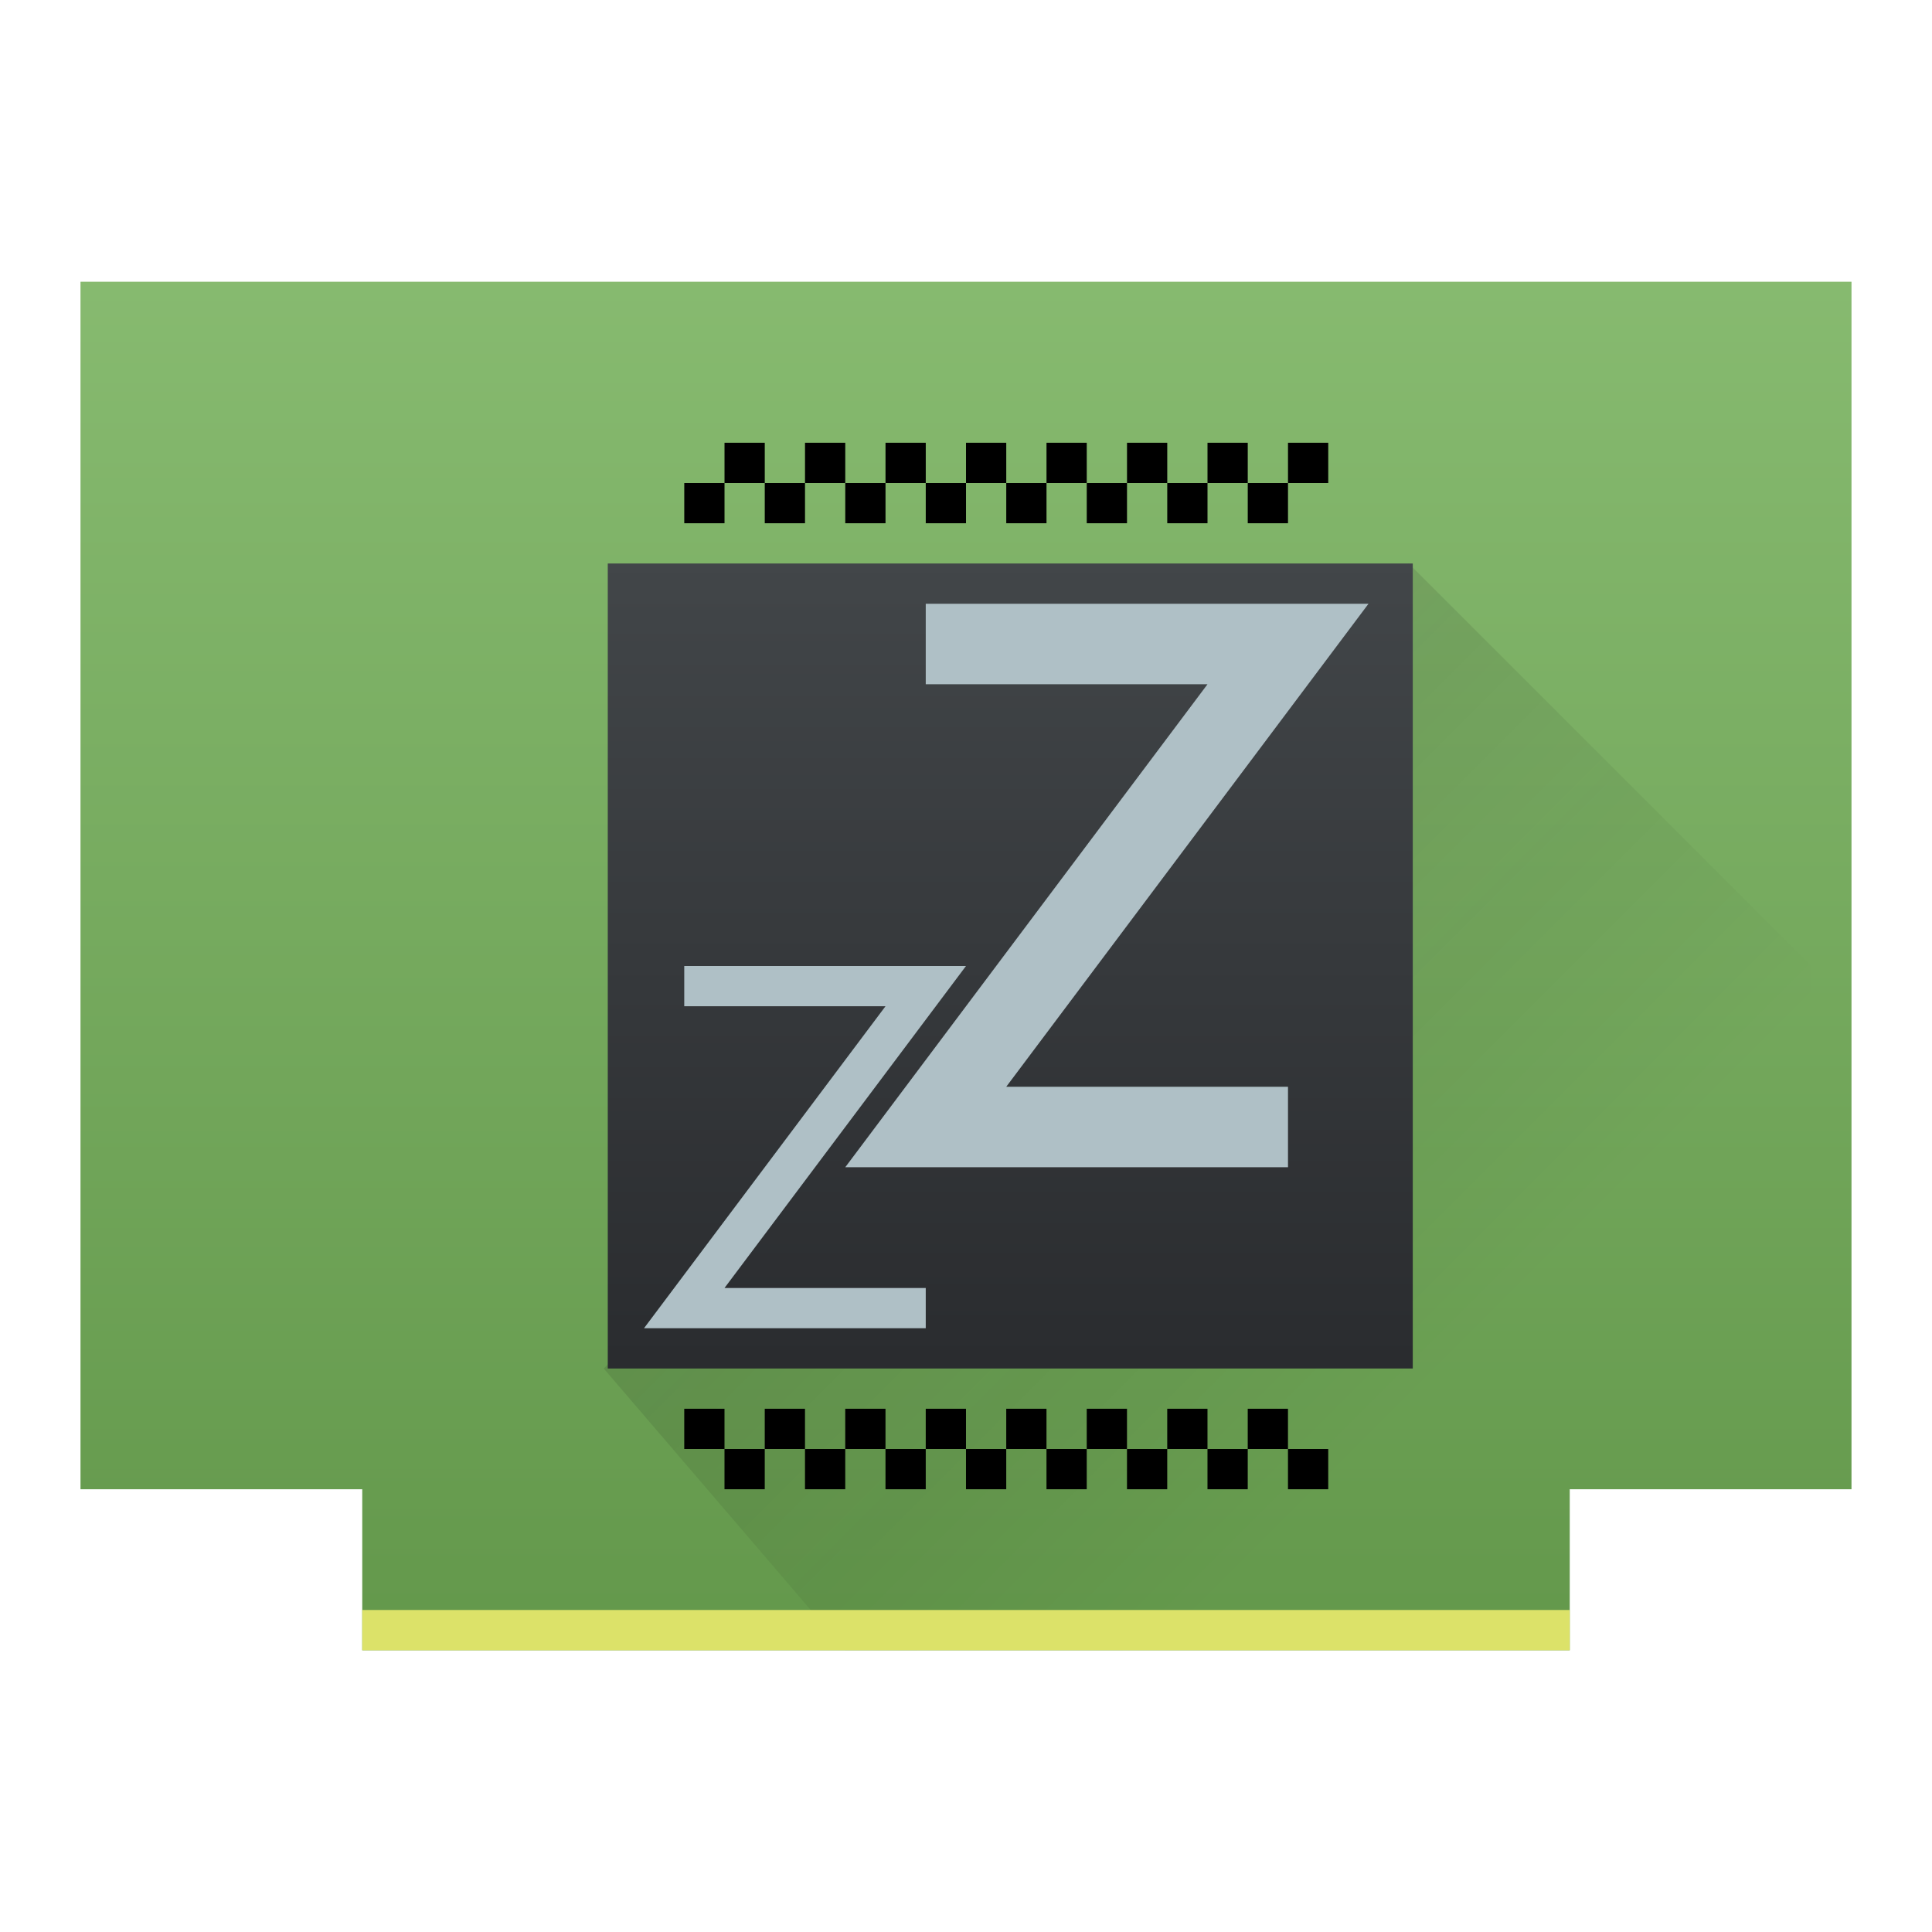 <?xml version="1.0" encoding="UTF-8" standalone="no"?>
<!-- Created with Inkscape (http://www.inkscape.org/) -->

<svg
   xmlns:dc="http://purl.org/dc/elements/1.1/"
   xmlns:cc="http://creativecommons.org/ns#"
   xmlns:rdf="http://www.w3.org/1999/02/22-rdf-syntax-ns#"
   xmlns:svg="http://www.w3.org/2000/svg"
   xmlns="http://www.w3.org/2000/svg"
   xmlns:xlink="http://www.w3.org/1999/xlink"
   xmlns:sodipodi="http://sodipodi.sourceforge.net/DTD/sodipodi-0.dtd"
   xmlns:inkscape="http://www.inkscape.org/namespaces/inkscape"
   width="48"
   version="1.1"
   height="48"
   id="svg63"
   sodipodi:docname="mate-inhibit-applet.svg"
   inkscape:version="0.92.3 (2405546, 2018-03-11)">
  <sodipodi:namedview
     pagecolor="#ffffff"
     bordercolor="#666666"
     borderopacity="1"
     objecttolerance="10"
     gridtolerance="10"
     guidetolerance="10"
     inkscape:pageopacity="0"
     inkscape:pageshadow="2"
     inkscape:window-width="1920"
     inkscape:window-height="1020"
     id="namedview65"
     showgrid="true"
     inkscape:zoom="8.46"
     inkscape:cx="10.250591"
     inkscape:cy="32"
     inkscape:window-x="0"
     inkscape:window-y="30"
     inkscape:window-maximized="1"
     inkscape:current-layer="layer1">
    <inkscape:grid
       type="xygrid"
       id="grid895" />
  </sodipodi:namedview>
  <defs
     id="defs5455">
    <linearGradient
       inkscape:collect="always"
       id="linearGradient4251-0">
      <stop
         style="stop-color:#63984b"
         id="stop4253-4" />
      <stop
         offset="1"
         style="stop-color:#8fc278"
         id="stop4255-2" />
    </linearGradient>
    <linearGradient
       inkscape:collect="always"
       xlink:href="#linearGradient4251-0"
       id="linearGradient4232"
       y1="54"
       y2="12"
       x2="0"
       gradientUnits="userSpaceOnUse"
       gradientTransform="translate(363.571,494.798)" />
    <linearGradient
       inkscape:collect="always"
       xlink:href="#linearGradient4159"
       id="linearGradient4384"
       y1="1043.362"
       y2="1012.362"
       x2="0"
       gradientUnits="userSpaceOnUse"
       gradientTransform="matrix(0.625,0,0,0.645,424.171,-131.339)" />
    <linearGradient
       inkscape:collect="always"
       id="linearGradient4159">
      <stop
         style="stop-color:#2a2c2f"
         id="stop4161" />
      <stop
         offset="1"
         style="stop-color:#424649"
         id="stop4163" />
    </linearGradient>
    <linearGradient
       inkscape:collect="always"
       id="linearGradient4227">
      <stop
         style="stop-color:#292c2f"
         id="stop4229" />
      <stop
         offset="1"
         style="stop-opacity:0"
         id="stop4231" />
    </linearGradient>
    <linearGradient
       inkscape:collect="always"
       xlink:href="#linearGradient4227"
       id="linearGradient4864"
       y1="20"
       x1="20"
       y2="48"
       x2="48"
       gradientUnits="userSpaceOnUse"
       gradientTransform="translate(363.571,494.798)" />
  </defs>
  <g
     inkscape:label="Capa 1"
     inkscape:groupmode="layer"
     id="layer1"
     transform="translate(-376.571,-507.798)">
    <path
       style="fill:url(#linearGradient4232)"
       d="m 378.571,514.798 v 30 h 7 v 4 h 30 v -4 h 7 v -30 h -19 z"
       id="rect4200"
       inkscape:connector-curvature="0"
       sodipodi:nodetypes="cccccccccc" />
    <path
       inkscape:connector-curvature="0"
       style="opacity:0.3;fill:url(#linearGradient4864);fill-rule:evenodd"
       id="path4842"
       d="m 411.571,521.798 -20,20 6,7 h 18 v -4 h 6 v -13 z" />
    <rect
       width="30"
       x="385.571"
       y="547.798"
       height="1"
       style="fill:#dce269"
       id="rect4234" />
    <path
       inkscape:connector-curvature="0"
       style="color:#000000"
       id="path4303"
       d="m 393.571,542.798 v 1 h 1 v -1 z m 1,1 v 1 h 1 v -1 z m 1,0 h 1 v -1 h -1 z m 1,0 v 1 h 1 v -1 z m 1,0 h 1 v -1 h -1 z m 1,0 v 1 h 1 v -1 z m 1,0 h 1 v -1 h -1 z m 1,0 v 1 h 1 v -1 z m 1,0 h 1 v -1 h -1 z m 1,0 v 1 h 1 v -1 z m 1,0 h 1 v -1 h -1 z m 1,0 v 1 h 1 v -1 z m 1,0 h 1 v -1 h -1 z m 1,0 v 1 h 1 v -1 z m 1,0 h 1 v -1 h -1 z m 1,0 v 1 h 1 v -1 z" />
    <rect
       width="20"
       x="391.671"
       y="521.798"
       height="20"
       style="fill:url(#linearGradient4384);fill-rule:evenodd"
       id="rect4241" />
    <path
       inkscape:connector-curvature="0"
       style="color:#000000"
       id="path4497"
       d="m 409.571,518.798 v 1 h -1 v -1 z m -1,1 v 1 h -1 v -1 z m -1,0 h -1 v -1 h 1 z m -1,0 v 1 h -1 v -1 z m -1,0 h -1 v -1 h 1 z m -1,0 v 1 h -1 v -1 z m -1,0 h -1 v -1 h 1 z m -1,0 v 1 h -1 v -1 z m -1,0 h -1 v -1 h 1 z m -1,0 v 1 h -1 v -1 z m -1,0 h -1 v -1 h 1 z m -1,0 v 1 h -1 v -1 z m -1,0 h -1 v -1 h 1 z m -1,0 v 1 h -1 v -1 z m -1,0 h -1 v -1 h 1 z m -1,0 v 1 h -1 v -1 z" />
    <path
       style="fill:none;stroke:#afc0c6;stroke-width:1;stroke-linecap:butt;stroke-linejoin:miter;stroke-miterlimit:4;stroke-dasharray:none;stroke-opacity:1"
       d="m 393.571,532.298 h 6 l -6,8 h 6"
       id="path897"
       inkscape:connector-curvature="0"
       sodipodi:nodetypes="cccc" />
    <path
       sodipodi:nodetypes="cccc"
       inkscape:connector-curvature="0"
       id="path899"
       d="m 399.571,523.798 h 9 l -9,12 h 9"
       style="fill:none;stroke:#afc0c6;stroke-width:2;stroke-linecap:butt;stroke-linejoin:miter;stroke-miterlimit:4;stroke-dasharray:none;stroke-opacity:1" />
  </g>
</svg>
